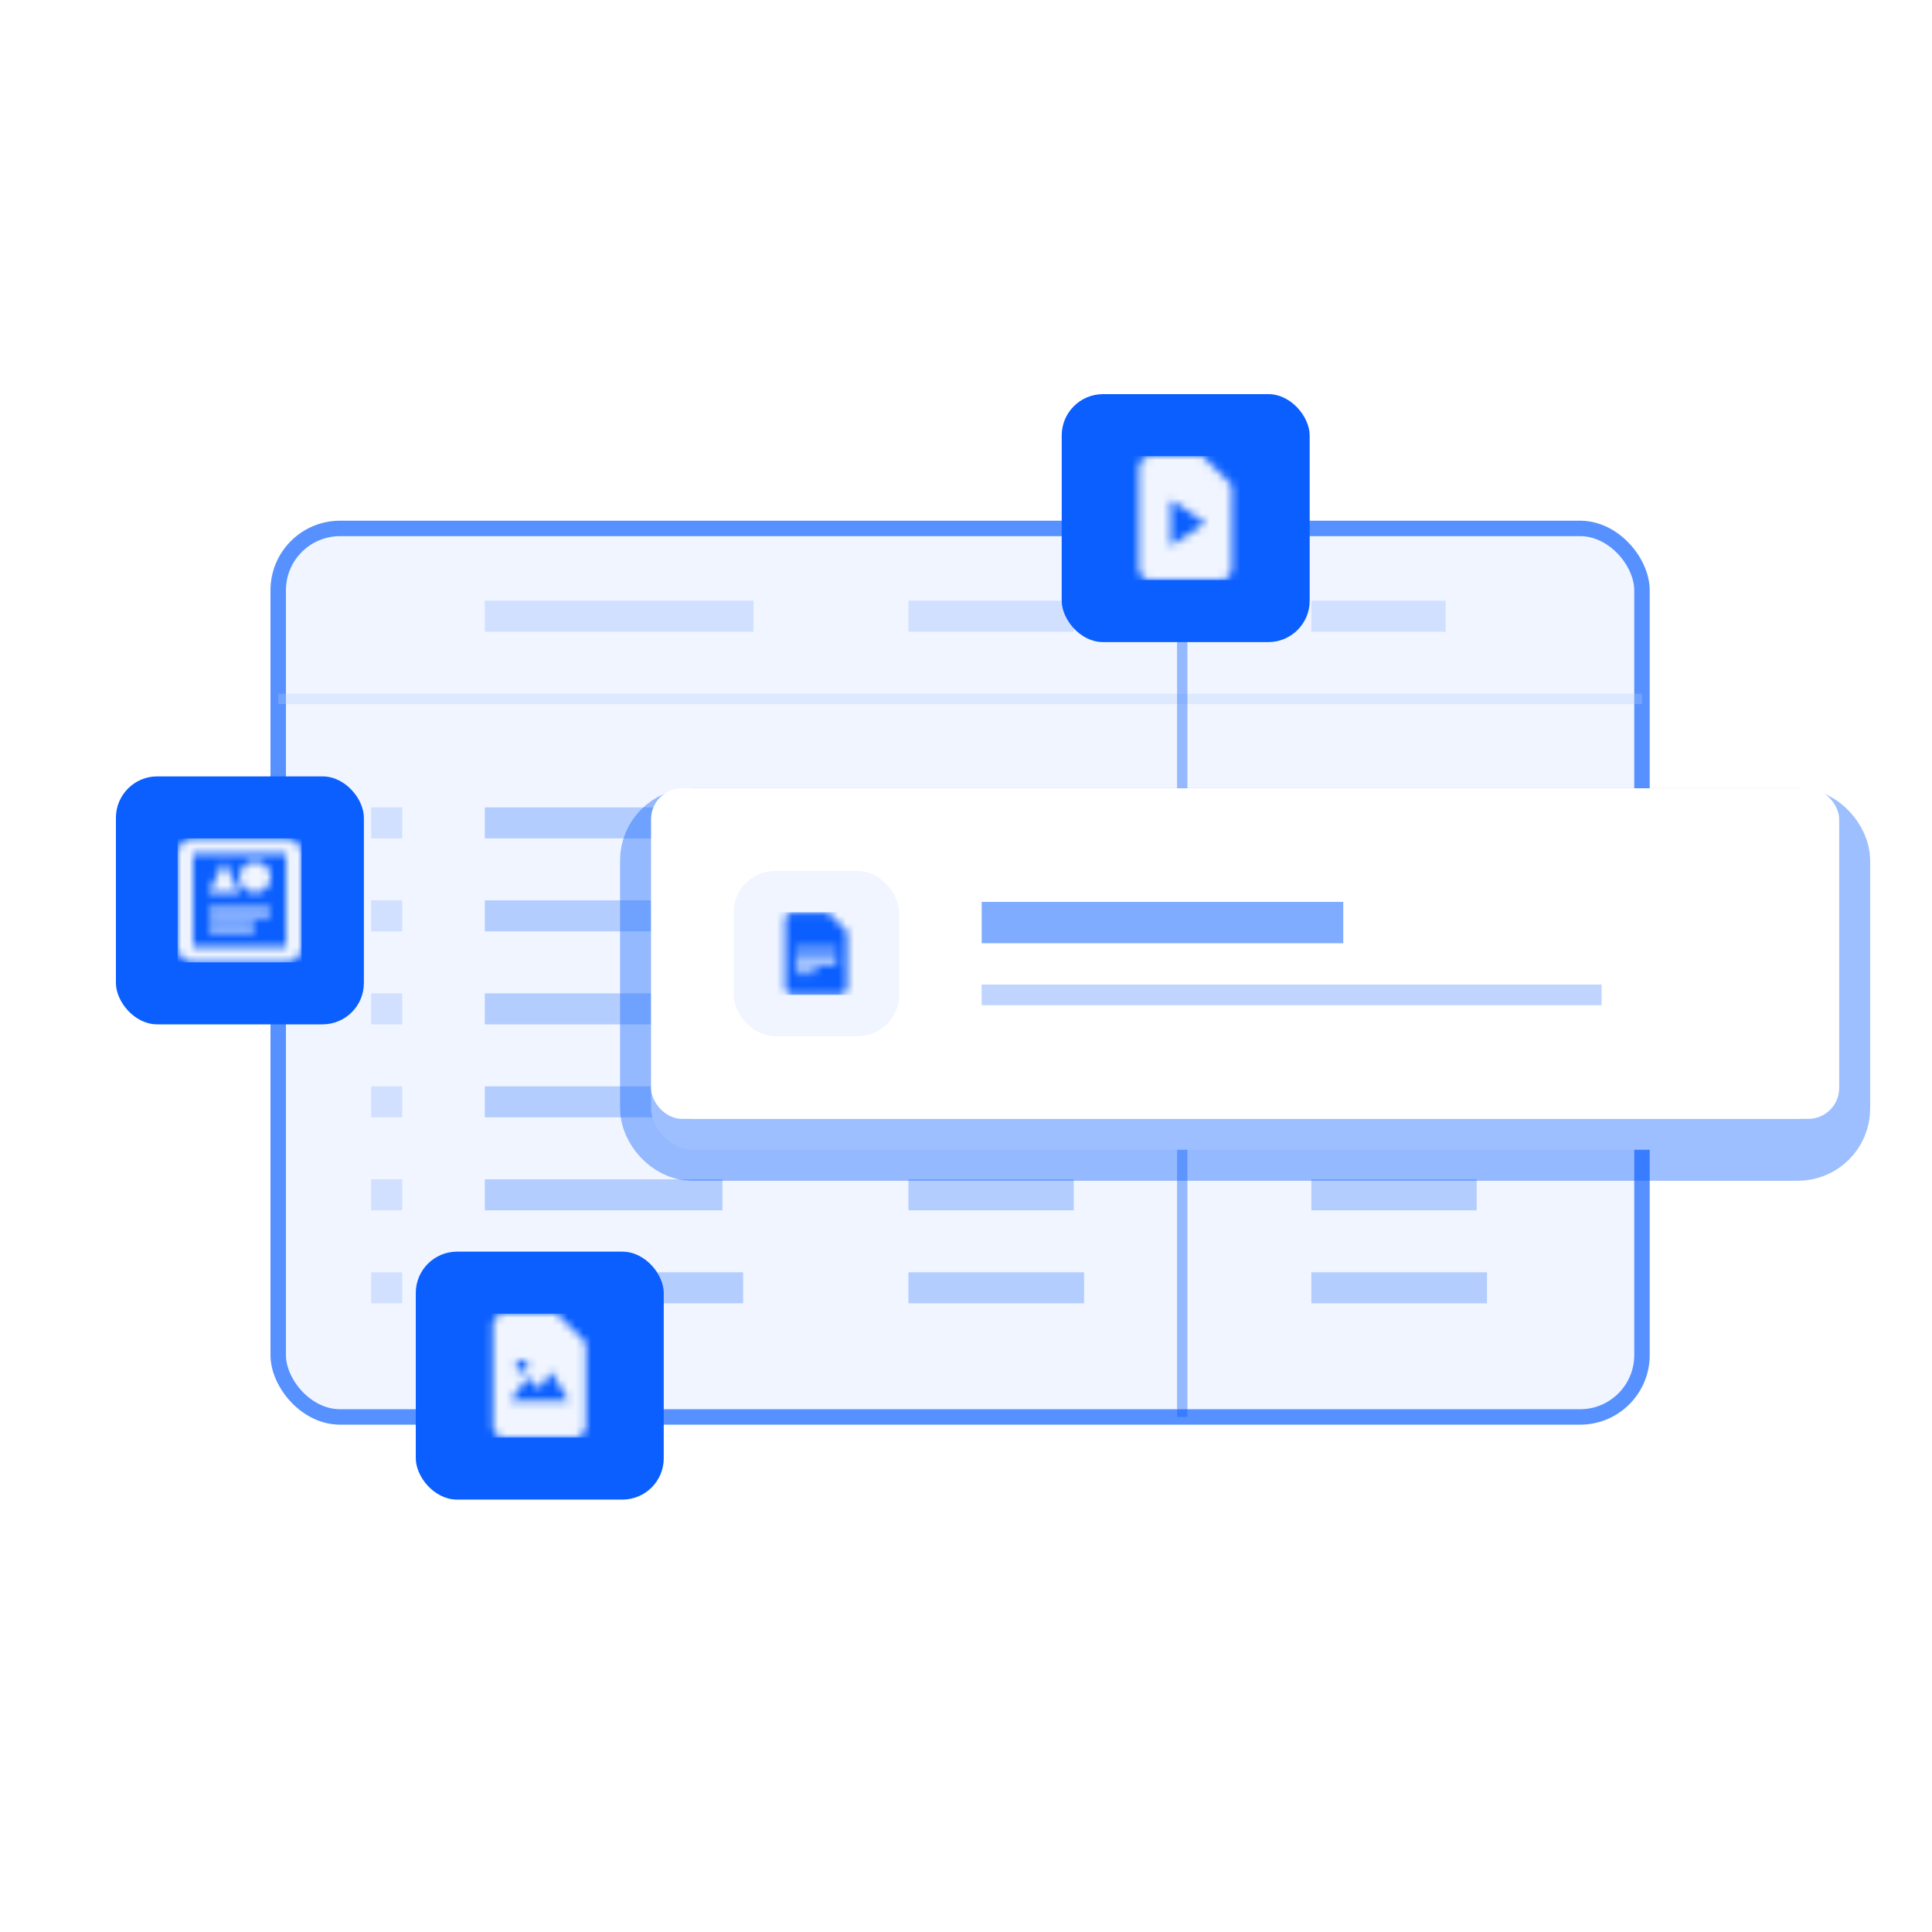 <svg fill="none" height="250" width="250" xmlns="http://www.w3.org/2000/svg">
	<rect fill="#F0F5FF" height="114.973" rx="8" stroke="#5791FF" stroke-width="2" width="176.471" x="36" y="68.379" />
	<path d="M62.738 104.476H96.16v4.011H62.738z" fill="#B3CDFF" />
	<path d="M117.551 104.476h18.717v4.011h-18.717zm52.139 0h18.717v4.011H169.69z" fill="#80ACFF" />
	<path d="M48.032 104.476h4.011v4.011h-4.011zm0 12.032h4.011v4.011h-4.011z" fill="#B3CDFF" opacity=".5" />
	<path d="M62.738 116.508h34.759v4.011H62.738z" fill="#B3CDFF" />
	<path d="M117.551 116.508h24.064v4.011h-24.064zm52.139 0h24.064v4.011H169.69z" fill="#80ACFF" />
	<path d="M48.032 128.54h4.011v4.011h-4.011z" fill="#B3CDFF" opacity=".5" />
	<path d="M62.738 128.54H92.15v4.011H62.738z" fill="#B3CDFF" />
	<path d="M117.551 128.54h18.717v4.011h-18.717zm52.139 0h18.717v4.011H169.69z" fill="#80ACFF" />
	<path d="M48.032 140.572h4.011v4.011h-4.011z" fill="#B3CDFF" opacity=".5" />
	<path d="M62.738 140.572H96.16v4.011H62.738z" fill="#B3CDFF" />
	<path d="M117.551 140.572h22.727v4.011h-22.727zm52.139 0h22.727v4.011H169.69z" fill="#80ACFF" />
	<path d="M48.032 152.604h4.011v4.011h-4.011z" fill="#B3CDFF" opacity=".5" />
	<path d="M62.738 152.604h30.749v4.011H62.738zm54.813 0h21.39v4.011h-21.39zm52.139 0h21.39v4.011h-21.39z" fill="#B3CDFF" />
	<path d="M48.032 164.636h4.011v4.011h-4.011z" fill="#B3CDFF" opacity=".5" />
	<path d="M62.738 164.636H96.16v4.011H62.738zm54.813 0h22.727v4.011h-22.727zm52.139 0h22.727v4.011H169.69z" fill="#B3CDFF" />
	<path d="M62.738 77.738h34.759v4.011H62.738zm54.813 0h21.39v4.011h-21.39zm52.139 0h17.38v4.011h-17.38z" fill="#B3CDFF" opacity=".5" />
	<path d="M36 89.77h176.471v1.337H36z" fill="#B3CDFF" opacity=".3" />
	<path d="M153.647 68.38v114.972h-1.337V68.38z" fill="#0B5FFF" opacity=".4" />
	<rect fill="#0B5FFF" height="32.086" rx="5.348" width="32.086" x="53.802" y="161.962" />
	<mask height="18" id="_Illustration/All-Section__a" maskUnits="userSpaceOnUse" style="mask-type:alpha" width="13" x="63" y="169">
		<path d="M72.062 169.985h-6.768c-.831 0-1.504.673-1.504 1.504v13.035c0 .831.673 1.504 1.504 1.504h9.024c.831 0 1.504-.673 1.504-1.504v-10.779l-3.76-3.76Zm-4.512 6.016c.414 0 .752.338.752.752a.754.754 0 0 1-.752.752.754.754 0 0 1-.752-.752c0-.414.338-.752.752-.752Zm-1.504 5.264 2.256-3.008 1.504 1.504 1.504-2.256 2.256 3.76h-7.52Z" fill="#000" />
	</mask>
	<g mask="url(#_Illustration/All-Section__a)">
		<path d="M61.784 169.984h16.043v16.043H61.784z" fill="#F0F5FF" />
	</g>
	<rect fill="#0B5FFF" height="32.086" rx="5.348" width="32.086" x="137.385" y="51" />
	<mask height="17" id="_Illustration/All-Section__b" maskUnits="userSpaceOnUse" style="mask-type:alpha" width="13" x="147" y="59">
		<path d="M155.645 59.022h-6.768c-.832 0-1.504.673-1.504 1.504V73.56c0 .831.672 1.504 1.504 1.504h9.024c.831 0 1.504-.673 1.504-1.504V62.782l-3.76-3.76Zm-4.136 11.618V64.7l4.473 2.97-4.473 2.97Z" fill="#000" />
	</mask>
	<g mask="url(#_Illustration/All-Section__b)">
		<path d="M145.367 59.021h16.043v16.043h-16.043z" fill="#F0F5FF" />
	</g>
	<rect fill="#0B5FFF" height="32.086" rx="5.348" width="32.086" x="15" y="100.465" />
	<mask height="17" id="_Illustration/All-Section__c" maskUnits="userSpaceOnUse" style="mask-type:alpha" width="18" x="22" y="108">
		<path clip-rule="evenodd" d="M22.982 122.524v-12.032c0-1.106.9-2.006 2.006-2.006H37.02c1.106 0 2.005.9 2.005 2.006v12.032a2.007 2.007 0 0 1-2.005 2.005H24.988a2.007 2.007 0 0 1-2.006-2.005Zm14.038 0v-12.032H24.988v12.032H37.02Zm-2.507-4.011c.69 0 .658-1.003 0-1.003h-7.019c-.658 0-.658 1.003 0 1.003h7.019Zm-2.005 2.005h-5.014c-.69 0-.658-1.002 0-1.002h5.014c.626 0 .689 1.002 0 1.002Zm.501-5.013a2.005 2.005 0 1 0 0-4.01 2.005 2.005 0 0 0 0 4.01Zm-4.01-4.011-2.006 4.011h4.01l-2.005-4.011Z" fill="#6B6C7E" fill-rule="evenodd" />
	</mask>
	<g mask="url(#_Illustration/All-Section__c)">
		<path d="M22.982 108.486h16.043v16.043H22.982z" fill="#F0F5FF" />
	</g>
	<g filter="url(#_Illustration/All-Section__d)">
		<rect fill="#fff" height="42.781" rx="5.348" width="153.743" x="84.246" y="102" />
		<rect height="42.781" rx="5.348" stroke="#0B5FFF" stroke-opacity=".4" stroke-width="8.021" width="153.743" x="84.246" y="102" />
	</g>
	<rect fill="#fff" height="42.781" rx="4" width="153.743" x="84.246" y="102" />
	<rect fill="#F0F5FF" height="21.39" rx="5.348" width="21.39" x="94.941" y="112.695" />
	<mask height="11" id="_Illustration/All-Section__e" maskUnits="userSpaceOnUse" style="mask-type:alpha" width="9" x="101" y="118">
		<path clip-rule="evenodd" d="M107.114 118.043h-4.512c-.554 0-1.003.448-1.003 1.003v8.689c0 .555.449 1.003 1.003 1.003h6.016c.554 0 1.003-.448 1.003-1.003v-7.185l-2.507-2.507Zm1.17 5.013c0 .185-.15.334-.334.334h-4.679a.334.334 0 1 1 0-.668h4.679c.184 0 .334.15.334.334Zm-.334 1.003h-4.679a.335.335 0 1 0 0 .668h4.679a.334.334 0 1 0 0-.668Zm-4.679 1.337h2.005a.334.334 0 1 1 0 .668h-2.005a.334.334 0 1 1 0-.668Z" fill="#000" fill-rule="evenodd" />
	</mask>
	<g mask="url(#_Illustration/All-Section__e)">
		<path d="M100.263 118.043h10.695v10.695h-10.695z" fill="#0B5FFF" />
	</g>
	<path d="M127.027 116.706h46.791v5.348h-46.791z" fill="#80ACFF" />
	<path d="M127.027 127.401h80.214v2.674h-80.214z" fill="#80ACFF" opacity=".5" />
	<defs>
		<filter color-interpolation-filters="sRGB" filterUnits="userSpaceOnUse" height="66.802" id="_Illustration/All-Section__d" width="177.765" x="72.235" y="93.989">
			<feFlood flood-opacity="0" result="BackgroundImageFix" />
			<feColorMatrix in="SourceAlpha" result="hardAlpha" values="0 0 0 0 0 0 0 0 0 0 0 0 0 0 0 0 0 0 127 0" />
			<feOffset dy="4" />
			<feGaussianBlur stdDeviation="4" />
			<feColorMatrix values="0 0 0 0 0.153 0 0 0 0 0.157 0 0 0 0 0.2 0 0 0 0.12 0" />
			<feBlend in2="BackgroundImageFix" result="effect1_dropShadow_1833_33106" />
			<feBlend in="SourceGraphic" in2="effect1_dropShadow_1833_33106" result="shape" />
		</filter>
	</defs>
</svg>